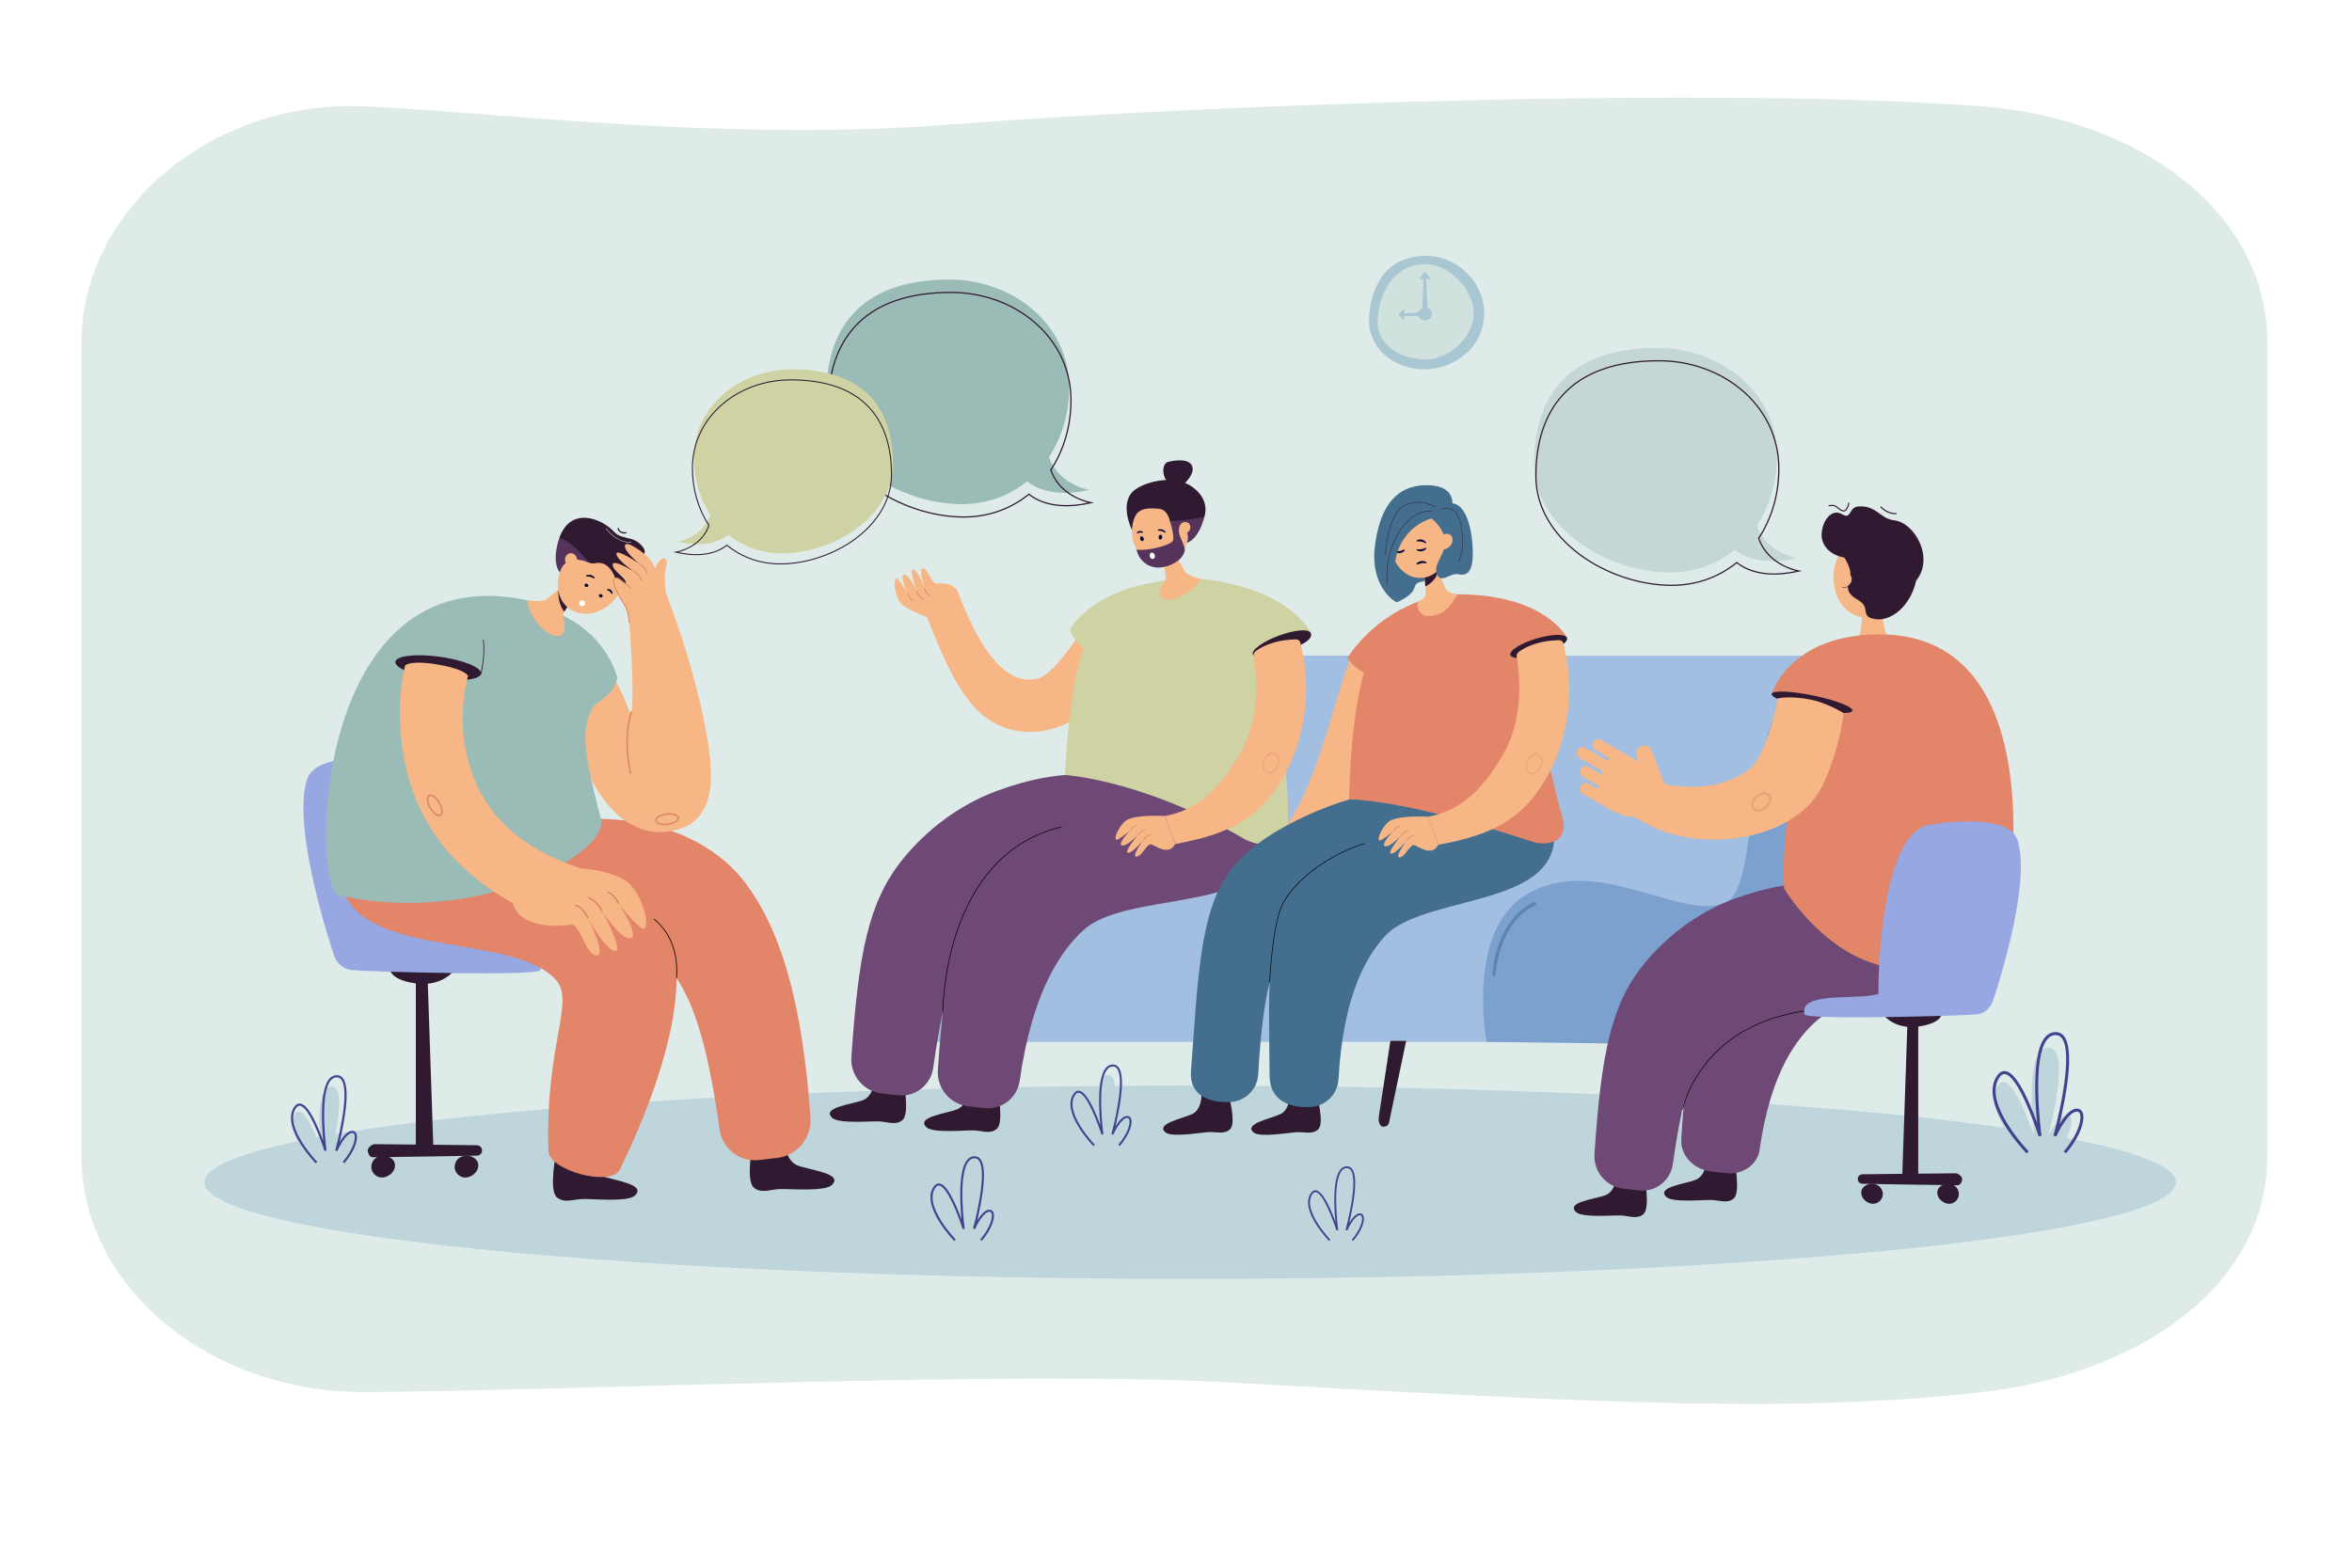 <?xml version="1.0" encoding="utf-8"?>
<!-- Generator: Adobe Illustrator 27.5.0, SVG Export Plug-In . SVG Version: 6.00 Build 0)  -->
<svg version="1.1" id="_x3C_Layer_x3E_" xmlns="http://www.w3.org/2000/svg" xmlns:xlink="http://www.w3.org/1999/xlink" x="0px"
	 y="0px" viewBox="0 0 2760 1840" style="enable-background:new 0 0 2760 1840;" xml:space="preserve">
<rect style="fill:#FFFFFF;" width="2760" height="1840"/>
<g>
	<g>
		<path style="fill:#DEEBE9;" d="M2326.275,1633.885c-213.539,24.323-433.536,14.189-883.053-11.264
			c-252.413-14.291-759.927,9.387-1013.253,11.264c-184.687,1.368-334.418-124.093-334.418-277.169V889.81v-487.73
			c0-153.076,150.043-286.173,334.418-277.169c171.222,8.362,423.066,41.465,685.597,21.195
			c312.241-24.107,904.896-44.593,1210.709-21.195c183.912,14.071,334.418,124.093,334.418,277.169v954.635
			C2660.693,1509.792,2509.25,1613.043,2326.275,1633.885z"/>
	</g>
	<g>
		<ellipse style="fill:#BED5DC;" cx="1396.661" cy="1387.628" rx="1156.747" ry="113.409"/>
	</g>
	<g style="opacity:0.5;">
		<g>
			<path style="fill:#74A1BD;" d="M1741.557,364.378c-1.606-34.74-32.813-64.114-67.592-64.114c-49.27,0-65.431,37.747-67.373,72.47
				c-2.019,36.066,29.771,60.749,64.548,60.749C1705.917,433.482,1743.552,407.538,1741.557,364.378z"/>
		</g>
		<g>
			<path style="fill:#C4D7D4;" d="M1729.332,368.015c0-27.665-27.615-57.136-55.267-58.022
				c-40.905-1.31-57.495,40.192-57.495,67.857c0,27.665,28.557,44.157,56.222,44.157S1729.332,395.681,1729.332,368.015z"/>
		</g>
		<g>
			<path style="fill:#74A1BD;" d="M1679.991,367.081c-0.371-3.777-4.387-6.294-8.182-6.294s-7.867,4.572-7.867,8.368
				c0,3.795,4.072,6.895,7.867,6.895S1680.679,374.083,1679.991,367.081z"/>
		</g>
		<g>
			<g>
				<path style="fill:#74A1BD;" d="M1671.81,370.542h-1.374c-0.754,0-1.363-0.61-1.363-1.364c0-0.753-1.719-3.31-0.965-3.31
					l0.765-1.605l1.639-37.369l-1.702,1.043c-0.432,0.621-1.281,0.771-1.897,0.349c-0.618-0.427-0.774-1.277-0.346-1.896
					l4.198-6.085c0.337-0.494,0.955-0.707,1.528-0.527c0.57,0.177,0.956,0.706,0.956,1.304l2.272,47.997
					C1675.521,369.829,1672.561,370.542,1671.81,370.542z"/>
			</g>
			<g>
				<path style="fill:#74A1BD;" d="M1676.521,328.135c-0.395,0-0.788-0.172-1.058-0.502l-5.179-3.708
					c-0.477-0.585,0.152-3.429,0.738-3.904c0.581-0.474,1.441-0.389,1.918,0.196l4.638,5.693c0.476,0.585,0.389,1.443-0.198,1.919
					C1677.129,328.035,1676.825,328.135,1676.521,328.135z"/>
			</g>
		</g>
		<g>
			<g>
				<path style="fill:#74A1BD;" d="M1647.1,374.96c-0.357,0-0.714-0.14-0.98-0.417l-4.051-4.196
					c-0.381-0.395-0.49-0.977-0.274-1.481c0.213-0.503,0.708-0.829,1.254-0.829h0.003l32.183-1.69
					c0.751,0.001,1.179,2.374,1.179,3.126v1.375c0,0.753-0.61,1.363-1.363,1.363c-0.755,0-2.452,0.678-2.452-0.076l1.088-1.301
					l-27.416-0.062l1.811,1.877c0.525,0.542,0.509,1.405-0.032,1.928C1647.781,374.833,1647.439,374.96,1647.1,374.96z"/>
			</g>
			<g>
				<path style="fill:#74A1BD;" d="M1643.048,370.763c-0.303,0-0.609-0.101-0.862-0.308c-0.584-0.477-0.668-1.336-0.195-1.919
					l3.788-4.638c0.482-0.584,1.34-0.667,1.92-0.193c0.583,0.477,0.669,1.335,0.194,1.918l-1.488,3.473
					C1646.134,369.427,1643.442,370.763,1643.048,370.763z"/>
			</g>
		</g>
	</g>
	<g>
		<g>
			<g>
				<g>
					<polygon style="fill:#2F1A31;" points="508.42,1344.182 487.961,1344.182 487.961,1121.234 501.391,1136.047 					"/>
				</g>
				<g>
					<path style="fill:#2F1A31;" d="M559.583,1356.404c0,0-91.676,1.646-122.237,1.881c-3.376,0.025-5.799-4.616-5.799-7.992v-0.001
						c0-3.374,4.931-7.382,8.306-7.364c29.934,0.156,119.731,1.254,119.731,1.254c3.374,0,6.111,2.736,6.111,6.11v0.001
						C565.694,1353.669,562.957,1356.404,559.583,1356.404z"/>
				</g>
				<g>
					<path style="fill:#2F1A31;" d="M435.935,1367.373c1.118-6.705,6.993-10.969,13.79-10.969c6.798,0,13.79,4.485,13.79,11.282
						c0,8.463-8.559,14.418-15.356,14.418C441.36,1382.104,434.524,1375.836,435.935,1367.373z"/>
				</g>
				<g>
					<path style="fill:#2F1A31;" d="M533.72,1367.373c1.117-6.705,6.992-10.969,13.79-10.969c6.798,0,13.79,4.485,13.79,11.282
						c0,8.463-8.56,14.418-15.357,14.418C539.146,1382.104,532.31,1375.836,533.72,1367.373z"/>
				</g>
				<g>
					<path style="fill:#2F1A31;" d="M457.403,1134.979c0,0-3.29,14.573,30.558,19.274c33.849,4.702,48.423-19.274,48.423-19.274
						H457.403z"/>
				</g>
			</g>
			<g>
				<path style="fill:#96A7E2;" d="M553.475,1074.159c0.36-40.931-20.304-168.171-78.597-178.976
					c-22.879-4.24-103.816-14.697-114.708,20.049c-18.555,59.189,31.769,206.002,31.769,206.002s4.542,15.602,21.114,17.347
					c16.572,1.743,219.011,7.606,221.008,0C641.928,1108.618,582.331,1082.525,553.475,1074.159z"/>
			</g>
		</g>
		<g>
			<g>
				<path style="fill:#2F1A31;" d="M690.394,1353.959c0,0,0.937,20.493,14.931,25.99c13.993,5.497,54.299,9.886,39.551,23.379
					c-8.463,7.742-49.184,3.693-60.651,3.93c-11.468,0.236-22.133,5.457-30.813-2.042c-9.551-8.251-1.042-50.473-1.042-50.473
					s10.003,4.951,18.897,4.536C684.085,1358.682,690.394,1353.959,690.394,1353.959z"/>
			</g>
			<g>
				<path style="fill:#2F1A31;" d="M920.994,1342.196c0,0,1.158,20.481,15.21,25.827c14.053,5.346,54.404,9.299,39.803,22.949
					c-8.379,7.834-49.141,4.227-60.604,4.587c-11.467,0.36-22.073,5.695-30.835-1.709c-9.639-8.147-1.587-50.458-1.587-50.458
					s10.056,4.842,18.944,4.331C914.737,1346.988,920.994,1342.196,920.994,1342.196z"/>
			</g>
			<g>
				<g>
					<path style="fill:#E28569;" d="M911.636,1359.147c23.689-2.698,41.082-23.561,39.444-47.347
						c-9.242-134.404-35.198-224.736-80.608-280.741c-29.174-35.981-88.976-73.316-182.128-69.583
						c-46.863,1.878-59.549-15.877-107.709-14.549c-78.537,2.167-63.284,13.398-63.284,13.398
						c-48.143,127.031,45.129,135.295,113.378,132.772c2.253-0.084,4.519-0.152,6.795-0.204
						c41.369-0.955,115.429,3.191,146.642,41.688c24.718,30.484,43.853,74.626,60.374,191.312
						c3.171,22.391,23.548,38.212,46.016,35.653L911.636,1359.147z"/>
				</g>
			</g>
			<g>
				<g>
					<path style="fill:#E28569;" d="M727.635,1372.356c61.791-128.19,89.07-245.935,43.659-301.94
						c-29.173-35.982-70.579-61.472-123.067-75.76c-37.462-10.197-80.877-14.695-129.037-13.368
						c-78.537,2.167-114.465-4.244-114.465-4.244c-49.786,161.589,178.697,108.501,244.659,169.833
						c28.74,26.725-10.068,72.24-5.765,204.27C644.355,1373.749,717.282,1393.834,727.635,1372.356z"/>
				</g>
			</g>
			<g>
				<path style="fill:#020202;" d="M794.356,1147.898l-0.898-0.064c2.816-39.35-15.282-60.032-26.32-68.858l0.563-0.702
					C778.877,1087.209,797.201,1108.138,794.356,1147.898z"/>
			</g>
			<g>
				<g>
					<path style="fill:#F7B686;" d="M774.954,976.668c-9.884,0-19.674-2.144-29.065-6.428
						c-30.418-13.869-53.925-48.226-76.217-111.396c-10.268-29.096-33.893-62.755-34.13-63.092l59.479-42.064
						c1.205,1.701,29.664,42.132,43.35,80.911c7.743,21.945,2.544-99.265-2.998-129.382l42.473-18.186
						c7.096,17.683,25.792,66.451,39.914,122.5c8.551,33.941,13.836,62.002,15.708,83.4c1.321,15.098,1.021,27.406-0.916,37.632
						c-5.11,26.981-21.532,37.19-30.866,40.874C792.847,974.925,783.861,976.668,774.954,976.668z"/>
				</g>
			</g>
			<g>
				<path style="fill:#9BBCB6;" d="M724.444,795.729c0,0-11.671-53.212-72.953-77.089c-0.026-0.01-0.052-0.022-0.077-0.034
					c-10.939-5.515-21.246-11.635-33.024-14.15c-253.265-54.109-253.879,338.841-220.7,346.376
					c164.922,37.459,324.195-51.861,306.793-92.344c-20.384-78.8-22.078-100.542-10.452-125.444
					c3.786-8.109,11.989-9.223,22.439-20.903C723.045,804.793,724.444,795.729,724.444,795.729z"/>
			</g>
			<g>
				<path style="fill:#F7B686;" d="M700.766,655.502l-21.532,34.876l-11.693,18.923l-1.235,2.001l-4.095,6.631
					c-2.775,4.5-0.737,7.22-0.056,13.214c0.277,2.435,2.38,17.466-10.023,15.234c-15.456-2.784-32.331-25.783-33.742-41.922
					c0.074,0.028,17.051,3.459,23.404-1.641l19.642-15.751l5.717-4.593L700.766,655.502z"/>
			</g>
			<g>
				<path style="fill:#2F1A31;" d="M667.762,706.848l-0.222,2.453l-1.235,2.001l-4.095,6.631c-8.152-9.775-6.99-24.797-6.99-24.797
					L667.762,706.848z"/>
			</g>
			<g>
				<g>
					<path style="fill:#56335B;" d="M740.627,682.097c0,0-5.274,8.848-15.999,15.766c-10.726,6.918,2.231-23.692,2.231-23.692
						L740.627,682.097z"/>
				</g>
				<g>
					<path style="fill:#F7B686;" d="M723.122,701.469c14.982-19.217,14.208-44.868-1.73-57.293
						c-15.937-12.425-41.001-6.919-55.983,12.298c-14.981,19.218-14.207,44.868,1.73,57.294
						C683.075,726.191,708.14,720.685,723.122,701.469z"/>
				</g>
				<g>
					<path style="fill:#2F1A31;" d="M673.764,646.958l13.74,11.325c3.02,2.49,7.012,3.56,10.841,2.745
						c6.592-1.402,17.139,0.108,23.514,17.369c8.512,23.04,32.081,11.032,41.464,4.958c9.576-6.199,7.456-19.141-3.713-22.886
						c-11.171-3.744,1.301-9.702-4.804-17.872c-11.408-15.269-24.258-7.571-34.771-18.915
						c-13.786-14.873-50.243-29.923-63.571,7.388L673.764,646.958z"/>
				</g>
				<g>
					<g>
						<path style="fill:#060633;" d="M696.933,679.045c0.219,0.052,0.459,0.003,0.645-0.153c0.313-0.263,0.357-0.727,0.096-1.042
							c-0.154-0.185-3.33-4.815-9.467-2.674c-0.388,0.135-0.604,0.546-0.476,0.936c0.128,0.389,0.527,0.515,0.937,0.475
							c4.084-0.398,7.737,2.06,7.865,2.213C696.64,678.928,696.781,679.011,696.933,679.045z"/>
					</g>
				</g>
				<g>
					<g>
						<path style="fill:#060633;" d="M717.762,697.044c0.142,0.102,0.341,0.118,0.545,0.026c0.345-0.156,0.573-0.563,0.512-0.909
							c-0.036-0.204-0.444-5.148-5.92-4.783c-0.345,0.022-0.679,0.336-0.749,0.717c-0.069,0.381,0.175,0.594,0.497,0.662
							c3.21,0.675,4.89,3.796,4.921,3.966C717.593,696.865,717.664,696.975,717.762,697.044z"/>
					</g>
				</g>
				<g>
					<path style="fill:#56335B;" d="M656.463,631.07c0,0-10.217,27.237,0.579,40.95c0,0,4.483-24.107,33.964-11.657
						C691.006,660.363,674.996,638.034,656.463,631.07z"/>
				</g>
				<g>
					<path style="fill:#F7B686;" d="M663.251,658.711c0.923,4.298,4.784,7.115,8.626,6.291c3.842-0.825,6.208-4.979,5.284-9.277
						c-0.922-4.298-4.784-7.114-8.626-6.291C664.694,650.259,662.328,654.412,663.251,658.711z"/>
				</g>
				<g>
					<path style="fill:#2F1A31;" d="M732.566,626.196c-6.442,0-7.869-5.735-7.883-5.799c-0.092-0.392,0.15-0.781,0.541-0.873
						c0.392-0.09,0.778,0.149,0.871,0.539c0.058,0.234,1.461,5.698,8.362,4.511c0.396-0.07,0.77,0.195,0.839,0.591
						c0.068,0.396-0.197,0.771-0.593,0.839C733.938,626.137,733.226,626.196,732.566,626.196z"/>
				</g>
				<g>
					<path style="fill:#FFFFFF;" d="M750.914,679.526c-2.871,0-6.183-0.566-9.876-1.701c-6.227-1.914-11.413-4.798-11.466-4.826
						l0.244-0.436c0.203,0.114,20.528,11.336,29.336,3.949c2.492-2.089,3.645-3.984,3.523-5.797
						c-0.195-2.903-3.682-5.106-6.759-7.051c-0.474-0.298-0.936-0.591-1.374-0.878l0.273-0.418c0.437,0.286,0.896,0.577,1.367,0.874
						c3.177,2.008,6.777,4.283,6.989,7.44c0.134,1.981-1.076,4.014-3.697,6.212C757.385,678.648,754.491,679.526,750.914,679.526z"
						/>
				</g>
				<g>
					<path style="fill:#FFFFFF;" d="M740.092,637.009c-3.286,0-17.35-0.969-29.096-16.628l0.399-0.299
						c6.875,9.165,14.491,13.139,19.67,14.858c5.614,1.862,9.653,1.555,9.694,1.552l0.041,0.497
						C740.781,636.99,740.533,637.009,740.092,637.009z"/>
				</g>
				<g>
					<path style="fill:#060633;" d="M686.006,686.088c-0.438,0.988,0.158,2.211,1.331,2.731c1.175,0.522,2.482,0.144,2.92-0.845
						c0.438-0.986-0.158-2.21-1.332-2.731C687.75,684.723,686.444,685.101,686.006,686.088z"/>
				</g>
				<g>
					<path style="fill:#060633;" d="M702.869,698.351c-0.438,0.987,0.158,2.211,1.332,2.731c1.173,0.522,2.48,0.143,2.919-0.845
						c0.439-0.987-0.157-2.21-1.332-2.731C704.614,696.984,703.308,697.363,702.869,698.351z"/>
				</g>
				<g>
					<path style="fill:#FFFFFF;" d="M686,709.986c-1.055,1.583-3.194,2.013-4.778,0.956c-1.584-1.055-2.013-3.194-0.957-4.779
						c1.055-1.583,3.194-2.013,4.779-0.956C686.628,706.262,687.057,708.401,686,709.986z"/>
				</g>
			</g>
			<g>
				<path style="fill:#F7B686;" d="M767.035,663.365c-5.994-10.528-10.113-12.68-10.113-12.68s-21.605-17.451-23.499-10.632
					c-1.893,6.821,17.044,21.818,17.044,21.818s-27.364-18.719-27.066-11.696c0.298,7.022,21.186,21.094,21.186,21.094
					s-26.155-16.398-25.618-8.25c0.538,8.149,17.162,15.57,15.271,22.392c-0.162,0.582-15.06-14.142-14.274-2.671
					c0.313,4.572,5.919,15.533,5.919,15.533c-0.103,1.492,1.78,4.15,2.731,5.511c4.278,6.121,6.358,10.123,8.84,18.892
					l45.105-22.965C782.56,699.711,774.684,676.799,767.035,663.365z"/>
			</g>
			<g>
				<path style="fill:#DD8964;" d="M759.068,673.034c-0.252,0-0.482-0.167-0.55-0.423c-1.75-6.481-8.266-10.206-8.331-10.243
					c-0.275-0.153-0.373-0.502-0.219-0.776c0.155-0.275,0.503-0.372,0.777-0.218c0.285,0.16,7,4,8.874,10.94
					c0.082,0.305-0.098,0.617-0.402,0.699C759.168,673.026,759.118,673.034,759.068,673.034z"/>
			</g>
			<g>
				<path style="fill:#DD8964;" d="M752.666,681.788c-0.248,0-0.477-0.163-0.548-0.413c-2.153-7.479-7.669-9.549-7.725-9.568
					c-0.297-0.107-0.45-0.435-0.344-0.731c0.107-0.296,0.434-0.449,0.73-0.343c0.249,0.09,6.121,2.294,8.434,10.326
					c0.088,0.304-0.088,0.62-0.39,0.706C752.771,681.78,752.718,681.788,752.666,681.788z"/>
			</g>
			<g>
				<path style="fill:#DD8964;" d="M738.441,731.602c-0.305,0-0.559-0.241-0.57-0.548c-0.005-0.138-0.607-13.901-5.445-20.821
					c-4.223-6.041-15.503-25.146-12.535-29.977c0.859-1.398,1.846-2.176,3.016-2.378c2.341-0.407,4.888,1.638,7.832,4.003
					l0.121,0.098c4.181,3.358,9.516,7.707,9.516,7.707l-0.722,0.884c0,0-5.331-4.346-9.509-7.701l-0.121-0.098
					c-2.729-2.193-5.085-4.08-6.923-3.768c-0.828,0.143-1.56,0.749-2.237,1.852c-2.295,3.734,7.053,20.934,12.498,28.725
					c5.03,7.196,5.627,20.853,5.65,21.43c0.013,0.315-0.232,0.581-0.547,0.594C738.456,731.602,738.449,731.602,738.441,731.602z"/>
			</g>
			<g>
				<g>
					<g>
						<path style="fill:#F7B686;" d="M681.894,1019.337c0,0,43.808,1.716,60.111,21.533c16.304,19.819,22.146,57.46,9.431,47.321
							c-12.714-10.139-25.382-27.581-25.382-27.581s25.311,38.538,13.735,40.554c-11.577,2.017-33.268-31.713-33.268-31.713
							s26.466,48.259,14.913,46.623c-11.553-1.636-31.397-38.439-31.397-38.439s22.829,45.884,9.454,43.669
							c-13.375-2.216-18.62-38.04-30.196-36.024c-11.577,2.016-58.241,6.109-67.774-25.385L681.894,1019.337z"/>
					</g>
				</g>
				<g>
					<path style="fill:#DD8964;" d="M725.195,1061.007c-0.054-0.115-5.439-11.599-12.775-12.811l0.309-1.869
						c8.327,1.376,13.951,13.376,14.187,13.886L725.195,1061.007z"/>
				</g>
				<g>
					<path style="fill:#DD8964;" d="M705.656,1069.832c-0.051-0.113-5.162-11.492-15.566-15.433l0.671-1.772
						c11.161,4.229,16.411,15.947,16.63,16.443L705.656,1069.832z"/>
				</g>
				<g>
					<path style="fill:#DD8964;" d="M689.177,1078.03c-0.063-0.138-6.437-13.792-14.333-14.421l0.15-1.888
						c9.002,0.716,15.626,14.913,15.904,15.518L689.177,1078.03z"/>
				</g>
			</g>
			<g>
				<path style="fill:#2F1A31;" d="M564.463,790.649c-0.984,7.112-24.29,9.762-52.054,5.918
					c-27.764-3.844-49.473-12.725-48.488-19.838c0.984-7.111,24.29-9.761,52.054-5.917
					C543.738,774.656,565.448,783.537,564.463,790.649z"/>
			</g>
			<g>
				<g>
					<path style="fill:#F7B686;" d="M601.521,1059.895c-82.338-45.762-113.886-107.785-125.367-160.207
						c-14.858-67.84-1.364-116.198-0.689-118.627c0,0,5.698-7.036,40.755-0.64c31.241,5.699,33.033,13.09,33.033,13.09
						c-0.119,0.444-13.158,42.511-1.375,93.067c15.048,64.568,57.775,107.536,134.016,132.759
						C681.894,1019.337,619.378,1069.82,601.521,1059.895z"/>
				</g>
			</g>
			<g>
				<path style="fill:#2F1A31;" d="M564.463,791.11c-0.035,0-0.07-0.004-0.106-0.013c-0.248-0.059-0.402-0.307-0.344-0.555
					c0.054-0.227,5.33-22.875,2.611-39.189c-0.043-0.252,0.127-0.489,0.379-0.531c0.251-0.046,0.488,0.128,0.53,0.378
					c2.75,16.501-2.569,39.325-2.623,39.554C564.861,790.968,564.672,791.11,564.463,791.11z"/>
			</g>
			<g>
				<path style="fill:#DD8964;" d="M515.23,958.046c-3.384,0.001-7.883-3.617-11.158-9.29c-1.833-3.177-2.994-6.506-3.266-9.375
					c-0.296-3.126,0.498-5.401,2.237-6.405c1.739-1.004,4.108-0.556,6.668,1.265c2.348,1.669,4.65,4.339,6.485,7.516
					c1.834,3.176,2.993,6.506,3.266,9.374c0.297,3.127-0.498,5.401-2.238,6.406C516.627,957.882,515.954,958.046,515.23,958.046z
					 M505.084,934.348c-0.413,0-0.78,0.089-1.092,0.268c-1.045,0.603-1.52,2.274-1.3,4.586c0.247,2.604,1.32,5.66,3.021,8.607
					c3.62,6.27,8.472,9.293,10.565,8.087c1.044-0.604,1.519-2.275,1.299-4.587c-0.248-2.604-1.32-5.66-3.021-8.605l0,0
					c-1.701-2.946-3.811-5.403-5.942-6.919C507.285,934.839,506.06,934.348,505.084,934.348z"/>
			</g>
			<g>
				<path style="fill:#DD8964;" d="M780.056,968.655c-6.181,0.001-10.892-2.126-11.306-5.401c-0.491-3.896,5.303-7.727,13.19-8.723
					l0,0c3.639-0.462,7.157-0.238,9.908,0.622c2.997,0.938,4.787,2.552,5.038,4.546c0.492,3.894-5.302,7.725-13.19,8.723
					C782.443,968.579,781.224,968.655,780.056,968.655z M785.61,956.19c-1.111,0-2.263,0.074-3.433,0.222l0,0
					c-7.182,0.907-11.851,4.209-11.549,6.606c0.304,2.396,5.645,4.434,12.83,3.525c7.183-0.907,11.851-4.21,11.549-6.605
					c-0.151-1.198-1.51-2.282-3.726-2.976C789.651,956.45,787.705,956.19,785.61,956.19z"/>
			</g>
			<g>
				<path style="fill:#F7B686;" d="M781.318,696.217c0,0-1.219-10.4-1.219-19.974c0-9.574,5.533-17.846,0-20.741
					c-5.533-2.896-12.91,12.065-12.68,19.109C767.65,681.654,781.318,696.217,781.318,696.217z"/>
			</g>
			<g>
				<path style="fill:#DD8964;" d="M740.013,908.532c-0.423,0-0.807-0.284-0.917-0.713c-0.1-0.392-9.866-39.552,1.036-72.546
					c0.164-0.496,0.7-0.766,1.196-0.602c0.497,0.164,0.767,0.7,0.603,1.196c-10.732,32.475-1.098,71.097-0.999,71.482
					c0.129,0.507-0.177,1.022-0.684,1.152C740.169,908.523,740.091,908.532,740.013,908.532z"/>
			</g>
		</g>
	</g>
	<g>
		<g>
			<g>
				<g>
					<path style="fill:#2F1A31;" d="M2039.489,1315.997L2039.489,1315.997c3.304-0.053,5.673-5.877,4.847-11.238l-13.941-90.438
						h-17.924l22.208,95.882C2035.5,1313.745,2037.397,1316.03,2039.489,1315.997z"/>
				</g>
			</g>
			<g>
				<path style="fill:#2F1A31;" d="M2030.808,1216.999c0,0-9.757-1.599-15.782,8.352l-2.555-11.03l17.829-1.153L2030.808,1216.999z"
					/>
			</g>
		</g>
		<g>
			<path style="fill:#A2BEE0;" d="M2142.244,769.591l-86.071,305.894c0,0-0.597,147.376-7.552,147.376H1011.664
				c-6.957,0-1.351-18.616-1.351-26.794c0,0,4.355-135.693,49.466-151.024c97.676-33.195,201.665,36.398,260.734,14.163
				c8.485-3.205,14.376-11.442,18.785-23.232c26.309-70.182,0.579-265.807,164.673-266.487L2142.244,769.591z"/>
		</g>
		<g>
			<g>
				<path style="fill:#2F1A31;" d="M1622.795,1322.396L1622.795,1322.396c-3.31-0.053-5.683-5.877-4.854-11.238l13.646-89.491
					h18.498l-19.806,94.498C1629.477,1322.396,1624.891,1322.43,1622.795,1322.396z"/>
			</g>
		</g>
		<g>
			<g>
				<path style="fill:#7CA1CE;" d="M2179.537,821.09l-61.945,371.411c-3.412,20.458-16.831,34.911-32.232,34.714l-340.748-4.355
					c0,0-27.235-139.392,55.387-177.815c82.62-38.426,174.031,36.401,225.01,14.155c44.788-19.543,10.668-234.527,113.865-287.003
					C2161.919,760.477,2185.246,788.494,2179.537,821.09z"/>
			</g>
			<g>
				<path style="fill:#5986B2;" d="M1753.117,1145.872c-0.03,0-0.06-0.001-0.091-0.002c-1.071-0.05-1.899-0.958-1.852-2.029
					c0.03-0.646,0.795-16.042,7.105-34.275c8.407-24.289,22.759-41.788,41.505-50.606c0.968-0.453,2.127-0.042,2.585,0.932
					c0.456,0.97,0.039,2.127-0.932,2.584c-43.062,20.257-46.354,80.934-46.382,81.544
					C1755.008,1145.06,1754.148,1145.872,1753.117,1145.872z"/>
			</g>
		</g>
	</g>
	<g>
		<g>
			<g>
				<path style="fill:#F7B686;" d="M1284.313,826.117c32.706-32.068,60.883-78.867,60.96-79.989c0,0,0.582-25.966-20.619-26.246
					c-30.348-0.402-46.865,7.014-46.865,7.014s-37.924,64.12-59.824,69.415c-19.132,4.625-53.928,2.104-92.192-97.074
					l-38.366,23.991c20.444,52.992,37.632,89.653,61.546,112.382C1183.771,868.703,1241.788,867.815,1284.313,826.117z"/>
			</g>
		</g>
		<g>
			<path style="fill:#2F1A31;" d="M1136.422,1278.694c0,0-0.845,18.468-13.456,23.422c-12.61,4.954-48.935,8.91-35.644,21.069
				c7.627,6.978,44.324,3.329,54.659,3.542c10.337,0.214,19.946,4.918,27.77-1.841c8.607-7.436,0.939-45.485,0.939-45.485
				s-9.016,4.461-17.032,4.088C1142.106,1282.951,1136.422,1278.694,1136.422,1278.694z"/>
		</g>
		<g>
			<path style="fill:#2F1A31;" d="M1026.185,1268.094c0,0-1.044,18.459-13.708,23.275c-12.663,4.817-49.029,8.38-35.869,20.682
				c7.55,7.061,44.285,3.809,54.617,4.133c10.333,0.326,19.892,5.134,27.787-1.539c8.687-7.343,1.432-45.473,1.432-45.473
				s-9.063,4.363-17.074,3.903C1031.823,1272.411,1026.185,1268.094,1026.185,1268.094z"/>
		</g>
		<g>
			<g>
				<path style="fill:#6F4975;" d="M1034.619,1283.37c-21.349-2.432-37.023-21.233-35.55-42.669
					c8.331-121.126,19.603-182.131,60.525-232.603c26.292-32.427,64.688-63.197,110.739-80.011
					c39.704-14.496,73.155-20.63,116.558-19.435c70.778,1.953,103.06,15.298,103.06,15.298
					c43.386,114.481-40.671,121.928-102.178,119.655c-2.03-0.076-4.071-0.137-6.123-0.185c-37.282-0.86-104.025,2.876-132.155,37.57
					c-22.275,27.474-39.52,67.253-54.409,172.411c-2.857,20.179-21.22,34.438-41.469,32.132L1034.619,1283.37z"/>
			</g>
		</g>
		<g>
			<g>
				<path style="fill:#6F4975;" d="M1136.118,1298.436c-21.349-2.432-37.022-21.232-35.548-42.67
					c8.329-121.125,19.601-182.13,60.524-232.603c26.291-32.427,63.606-55.398,110.91-68.274
					c33.76-9.191,72.886-13.244,116.288-12.048c70.778,1.953,103.157-3.825,103.157-3.825
					c44.867,145.626-161.044,97.782-220.488,153.055c-25.901,24.086-59.487,71.239-74.376,176.397
					c-2.857,20.179-21.221,34.438-41.47,32.131L1136.118,1298.436z"/>
			</g>
		</g>
		<g>
			<path style="fill:#CFD3A3;" d="M1472.822,733.803c0,0-19.662-50.563-93.988-46.574c-74.326,3.988-118.329,14.958-129.118,222.391
				c0,0,92.28,5.525,209.556,74.563c19.744,11.624,50.57,9.279,51.834-13.599C1513.622,925.019,1504.248,837.998,1472.822,733.803z"
				/>
		</g>
		<g>
			<path style="fill:#CFD3A3;" d="M1538.119,742.896l-65.308,20.689c0,0-135.22,15.828-171.267,10.048
				c-36.047-5.779-46.344-34.28-46.344-34.28s22.406-44.143,102.547-56.417c6.143-0.939,12.427-2.114,18.996-2.699
				c11.025-0.974,21.627-1.982,32.447-0.848C1514.938,690.477,1538.119,742.896,1538.119,742.896z"/>
		</g>
		<g>
			<path style="fill:#2F1A31;" d="M1538.119,742.896c3.497,7.788-11.803,15.094-30.559,22.047
				c-18.755,6.953-35.483,8.354-37.362,3.131c-1.879-5.224,11.804-15.095,30.559-22.048
				C1519.513,739.074,1535.846,737.831,1538.119,742.896z"/>
		</g>
		<g>
			<path style="fill:#F7B686;" d="M1390.143,670.222l-11.193-19.741l-3.257-5.747l-19.157-33.793l6.407,36.38l3.851,21.836
				l1.219,6.912c0.826,4.692-1.796,6.289-4.361,11.085c-1.039,1.942-7.813,13.827,3.32,16.092
				c13.867,2.822,35.656-10.809,42.221-23.856C1409.117,679.389,1393.76,676.601,1390.143,670.222z"/>
		</g>
		<g>
			<path style="fill:#56335B;" d="M1324.662,603.649c0,0-0.372,9.274,4.324,19.774c4.695,10.5,9.971-18.987,9.971-18.987
				L1324.662,603.649z"/>
		</g>
		<g>
			<path style="fill:#F7B686;" d="M1328.35,626.889c-1.859-21.882,11.344-40.869,29.489-42.412
				c18.147-1.542,34.364,14.946,36.225,36.827c1.858,21.881-11.345,40.869-29.49,42.411
				C1346.428,665.257,1330.209,648.769,1328.35,626.889z"/>
		</g>
		<g>
			<g>
				<path style="fill:#060633;" d="M1359.155,622.839c-0.19-0.069-0.348-0.224-0.41-0.432c-0.109-0.353,0.088-0.727,0.44-0.836
					c0.207-0.063,4.882-1.997,8.464,2.639c0.226,0.292,0.186,0.709-0.102,0.94c-0.288,0.231-0.651,0.13-0.94-0.102
					c-2.889-2.311-6.856-2.25-7.029-2.198C1359.435,622.894,1359.287,622.887,1359.155,622.839z"/>
			</g>
		</g>
		<g>
			<path style="fill:#060633;" d="M1363.819,630.597c-0.082,1.593-1.085,2.837-2.241,2.777c-1.155-0.059-2.026-1.397-1.945-2.991
				c0.081-1.594,1.084-2.837,2.24-2.777C1363.028,627.665,1363.9,629.003,1363.819,630.597z"/>
		</g>
		<g>
			<g>
				<path style="fill:#060633;" d="M1334.573,626.184c-0.156,0.008-0.315-0.079-0.424-0.248c-0.184-0.287-0.157-0.706,0.061-0.938
					c0.128-0.137,2.867-3.669,6.823-0.7c0.25,0.188,0.348,0.589,0.213,0.91c-0.135,0.322-0.424,0.362-0.7,0.257
					c-2.756-1.07-5.562,0.461-5.668,0.573C1334.789,626.131,1334.681,626.18,1334.573,626.184z"/>
			</g>
		</g>
		<g>
			<path style="fill:#060633;" d="M1341.991,631.574c0.532,1.504,0.079,3.035-1.013,3.422c-1.092,0.385-2.407-0.521-2.939-2.025
				c-0.53-1.504-0.077-3.036,1.014-3.421C1340.145,629.163,1341.461,630.07,1341.991,631.574z"/>
		</g>
		<g>
			<path style="fill:#56335B;" d="M1413.314,606.521c0,0-5.684,25.592-20.582,30.637c0,0,8.475-20.409-19.911-25.51
				C1372.821,611.648,1395.895,602.663,1413.314,606.521z"/>
		</g>
		<g>
			<path style="fill:#F7B686;" d="M1394.592,624.054c-2.812,2.792-7.113,3.019-9.608,0.507c-2.495-2.512-2.238-6.813,0.572-9.604
				c2.813-2.792,7.114-3.02,9.609-0.507S1397.403,621.263,1394.592,624.054z"/>
		</g>
		<g>
			<path style="fill:#56335B;" d="M1372.821,611.648c0,0,6.35,19.045,3.187,23.599c-3.163,4.555-29.023,11.872-42.288,9.822l0,0
				c2.535,12.567,13.781,21.693,26.587,21.066c4.236-0.207,8.465-1.127,12.504-2.779l0,0c8.234-3.369,15.784-8.73,17.577-17.445
				c0.546-2.651-5.831-16.836-5.831-16.836s-3.083-8.469,0.999-14.119C1385.556,614.956,1378.545,610.971,1372.821,611.648z"/>
		</g>
		<g>
			<path style="fill:#FFFFFF;" d="M1355.086,651.579c0.536,2.03-0.326,4.019-1.93,4.443c-1.601,0.424-3.335-0.878-3.872-2.909
				c-0.537-2.029,0.327-4.019,1.928-4.441C1352.815,648.248,1354.549,649.55,1355.086,651.579z"/>
		</g>
		<g>
			<path style="fill:#020202;" d="M1105.973,1187.656c-0.001-0.461,0.065-46.69,17.239-96.339
				c10.093-29.173,24.03-53.807,41.426-73.215c21.756-24.273,49.008-40.396,80.998-47.915l0.187,0.791
				c-31.826,7.48-58.937,23.518-80.579,47.666c-17.324,19.327-31.206,43.868-41.264,72.94c-17.132,49.519-17.196,95.61-17.194,96.07
				L1105.973,1187.656z"/>
		</g>
		<g>
			<g>
				<path style="fill:#F7B686;" d="M1101.044,728.69c0,0-38.86-11.536-45.786-23.089c-6.926-11.554-7.038-31.549-1.224-25.299
					c5.813,6.25,11.036,16.288,11.036,16.288s-10.149-21.971-3.983-22.119c6.167-0.148,14.81,19.045,14.81,19.045
					s-9.994-27.106-4.123-25.361c5.87,1.747,13.317,22.393,13.317,22.393s-8.292-25.593-1.52-23.404
					c6.771,2.188,9.506,17.818,15.672,17.669c6.166-0.148,23.94-1.636,26.685,15.849L1101.044,728.69z"/>
			</g>
			<g>
				<path style="fill:#DD8964;" d="M1071.033,705.065c-0.092,0-0.186-0.026-0.27-0.08c-5.247-3.383-6.146-8.107-6.183-8.307
					c-0.048-0.27,0.131-0.527,0.401-0.576c0.268-0.049,0.527,0.131,0.577,0.4c0.009,0.045,0.877,4.509,5.743,7.646
					c0.231,0.148,0.298,0.456,0.148,0.688C1071.356,704.984,1071.196,705.065,1071.033,705.065z"/>
			</g>
			<g>
				<path style="fill:#DD8964;" d="M1083.016,703.538c-0.081,0-0.165-0.021-0.242-0.063c-5.465-3.062-7.281-9.552-7.356-9.827
					c-0.071-0.266,0.085-0.538,0.35-0.61c0.264-0.072,0.538,0.084,0.61,0.35c0.018,0.063,1.787,6.367,6.884,9.22
					c0.239,0.135,0.324,0.438,0.19,0.677C1083.359,703.446,1083.19,703.538,1083.016,703.538z"/>
			</g>
			<g>
				<path style="fill:#DD8964;" d="M1091.777,699.99c-0.085,0-0.171-0.022-0.249-0.068c-6.297-3.663-6.909-9.096-6.933-9.324
					c-0.027-0.273,0.172-0.516,0.443-0.544c0.285-0.025,0.518,0.171,0.547,0.444c0.005,0.05,0.604,5.168,6.441,8.565
					c0.237,0.139,0.318,0.443,0.18,0.68C1092.115,699.9,1091.948,699.99,1091.777,699.99z"/>
			</g>
		</g>
		<g>
			<g>
				<path style="fill:#F7B686;" d="M1367.155,957.685c0,0-36.854-2.098-46.369,5.806c-9.517,7.903-15.697,25.193-8.759,21.547
					c6.94-3.646,14.52-10.755,14.52-10.755s-15.479,15.948-10.182,17.953c5.298,2.005,18.627-11.996,18.627-11.996
					s-16.907,20.446-11.29,20.72c5.618,0.273,18.352-15.35,18.352-15.35s-14.97,19.651-8.438,19.815
					c6.532,0.165,12.266-16.32,17.563-14.315c5.298,2.005,20.464,13.561,27.834-0.484L1367.155,957.685z"/>
			</g>
			<g>
				<path style="fill:#DD8964;" d="M1326.918,974.549l-0.742-0.532c0.157-0.221,3.891-5.37,7.976-5.286l-0.023,0.913
					C1330.528,969.515,1326.953,974.499,1326.918,974.549z"/>
			</g>
			<g>
				<path style="fill:#DD8964;" d="M1335.367,980.499l-0.752-0.518c0.148-0.216,3.697-5.287,9.364-6.275l0.157,0.9
					C1338.843,975.529,1335.401,980.449,1335.367,980.499z"/>
			</g>
			<g>
				<path style="fill:#DD8964;" d="M1342.426,985.875l-0.744-0.529c0.187-0.262,4.613-6.377,8.938-5.904l-0.101,0.907
					C1346.729,979.924,1342.467,985.816,1342.426,985.875z"/>
			</g>
		</g>
		<g>
			<g>
				<path style="fill:#F7B686;" d="M1503.002,917.026c-27.143,44.438-61.888,62.282-123.986,73.601l-11.864-32.939
					c45.213-8.24,68.366-40.968,86.563-70.758c25.875-42.383,21.215-94.018,17.337-116.834c-0.367-2.164,0.487-4.342,2.23-5.678
					c5.779-4.428,20.758-13.43,47.523-13.96c2.382-0.047,4.49,1.551,5.102,3.853
					C1537.104,796.486,1537.182,861.059,1503.002,917.026z"/>
			</g>
		</g>
		<g style="opacity:0.3;">
			<path style="fill:#E08B65;" d="M1489.362,908.006c-1.026,0-2.021-0.2-2.96-0.601c-4.905-2.095-6.629-9.165-3.843-15.762
				c1.593-3.773,4.446-6.793,7.633-8.08c2.196-0.887,4.383-0.917,6.327-0.087c4.904,2.096,6.629,9.165,3.844,15.761l0,0
				c-1.595,3.773-4.448,6.794-7.636,8.08C1491.593,907.775,1490.46,908.006,1489.362,908.006z M1493.559,885.033
				c-0.825,0-1.687,0.176-2.56,0.528c-2.667,1.076-5.08,3.663-6.456,6.92c-2.325,5.507-1.111,11.313,2.706,12.942
				c1.404,0.601,3.02,0.564,4.673-0.104c2.668-1.077,5.081-3.665,6.457-6.921l0,0c2.325-5.506,1.111-11.312-2.706-12.942
				C1495.01,885.174,1494.299,885.033,1493.559,885.033z"/>
		</g>
		<g>
			<path style="fill:#2F1A31;" d="M1372.821,611.648c0,0-2.1-13.555-13.077-14.554c-10.979-0.998-18.955-0.356-24.055,3.992
				c-6.704,5.717-7.497,20.456-7.497,20.456s-14.907-29.877,1.784-45.23c10.474-9.634,46.219-20.804,68.675-5.162
				c22.457,15.642,14.663,35.37,14.663,35.37S1397.57,610.415,1372.821,611.648z"/>
		</g>
		<g>
			<path style="fill:#2F1A31;" d="M1386.217,571.151c0,0,16.552-13.67,12.809-23.778c-3.743-10.109-21.263-6.909-28.035-5.328
				c-6.772,1.582-7.918,13.673-2.479,21.475C1373.949,571.322,1386.217,571.151,1386.217,571.151z"/>
		</g>
	</g>
	<g>
		<g>
			<path style="fill:#F7B686;" d="M1585.475,769.894c0,0-8.753,22.861-18.605,56.872c-14.117,48.727-34.412,118.097-67.746,156.894
				l89.896-13.555l35.832-79.703l-2.06-123.052L1585.475,769.894z"/>
		</g>
		<g>
			<path style="fill:#2F1A31;" d="M1513.333,1285.182c0,0,0.501,16.998-10.724,22.413s-44.271,11.553-31.238,21.787
				c7.477,5.873,40.885-0.008,50.379-0.526c9.496-0.519,18.636,3.133,25.344-3.606c7.381-7.415-2.281-41.785-2.281-41.785
				s-7.96,4.715-15.338,4.926C1518.841,1288.693,1513.333,1285.182,1513.333,1285.182z"/>
		</g>
		<g>
			<path style="fill:#2F1A31;" d="M1409.905,1285.073c0,0,0.501,16.998-10.723,22.413c-11.226,5.415-44.271,11.552-31.239,21.787
				c7.479,5.873,40.886-0.008,50.38-0.526c9.495-0.519,18.635,3.133,25.344-3.607c7.381-7.414-2.28-41.784-2.28-41.784
				s-7.961,4.715-15.339,4.925C1415.415,1288.585,1409.905,1285.073,1409.905,1285.073z"/>
		</g>
		<g>
			<g>
				<path style="fill:#436E8E;" d="M1397.594,1256.993c8.406-111.36,10.387-186.501,45.626-234.776
					c38.567-52.835,141.968-90.204,181.837-92.535c65.018-3.802,95.654,5.878,95.654,5.878
					c48.803,101.485-27.641,114.949-84.187,117.725c-1.867,0.092-3.742,0.196-5.626,0.315
					c-34.234,2.156-95.104,10.852-118.142,44.869c-18.244,26.937-30.904,64.755-36.243,162.3
					c-1.024,18.718-16.727,33.235-35.466,32.721C1441.048,1293.489,1394.571,1297.046,1397.594,1256.993z"/>
			</g>
		</g>
		<g>
			<g>
				<path style="fill:#436E8E;" d="M1489.875,1262.728c-1.106-111.671-4.572-168.683,28.943-218.17
					c21.533-31.793,53.915-55.793,96.248-71.331c30.212-11.088,65.748-17.893,105.617-20.225
					c65.018-3.801,94.234-11.654,94.234-11.654c52.619,129.91-139.861,102.331-189.971,157.681
					c-21.835,24.117-48.889,69.982-54.227,167.528c-1.024,18.718-16.728,33.235-35.466,32.722
					C1535.255,1299.278,1490.279,1303.56,1489.875,1262.728z"/>
			</g>
		</g>
		<g>
			<path style="fill:#020202;" d="M1490.197,1153.045l-0.746-0.036c0.032-0.667,3.342-67.063,14.506-90.337
				c14.128-29.449,55.087-60.186,97.393-73.085l0.218,0.713c-42.123,12.845-82.891,43.417-96.937,72.695
				C1493.531,1086.134,1490.229,1152.378,1490.197,1153.045z"/>
		</g>
		<g>
			<path style="fill:#E28569;" d="M1768.795,735.085c0,0-27.661-47.28-91.423-32.771c-63.764,14.509-89.743,79.634-94.31,236.031
				c0,0,59.032-2.169,214.126,49.274c18.371,6.093,45.319,1.261,35.887-30.036C1815.541,899.411,1798.558,783.376,1768.795,735.085z
				"/>
		</g>
		<g>
			<path style="fill:#E28569;" d="M1838.939,748.892l-65.588,12.328c0,0-114.688,33.919-146.795,34.187
				c-32.106,0.268-45.394-23.214-45.394-23.214s25.895-43.955,80.167-64.692c5.098-1.956,10.439-3.696,16.039-5.183
				c9.4-2.487,18.955-4.666,28.519-4.776C1814.152,696.3,1838.939,748.892,1838.939,748.892z"/>
		</g>
		<g>
			<path style="fill:#2F1A31;" d="M1838.939,748.892c1.418,5.171-12.33,13.799-30.708,19.271
				c-18.378,5.474-34.427,5.718-35.845,0.547c-1.419-5.17,12.329-13.798,30.706-19.271
				C1821.472,743.966,1837.521,743.721,1838.939,748.892z"/>
		</g>
		<g>
			<g>
				<path style="fill:#F7B686;" d="M1675.897,958.606c0,0-36.853-2.099-46.369,5.805c-9.517,7.904-15.696,25.194-8.758,21.548
					c6.939-3.646,14.519-10.755,14.519-10.755s-15.479,15.949-10.181,17.953c5.297,2.004,18.626-11.996,18.626-11.996
					s-16.907,20.447-11.289,20.72c5.617,0.273,18.351-15.35,18.351-15.35s-14.97,19.651-8.437,19.815
					c6.532,0.165,12.266-16.319,17.563-14.315c5.297,2.005,20.464,13.562,27.833-0.484L1675.897,958.606z"/>
			</g>
			<g>
				<path style="fill:#DD8964;" d="M1635.66,975.469l-0.742-0.532c0.158-0.221,3.937-5.4,7.976-5.286l-0.023,0.913
					c-0.032-0.001-0.065-0.001-0.099-0.001C1639.223,970.563,1635.696,975.419,1635.66,975.469z"/>
			</g>
			<g>
				<path style="fill:#DD8964;" d="M1644.111,981.419l-0.753-0.517c0.147-0.216,3.696-5.287,9.364-6.276l0.156,0.9
					C1647.586,976.449,1644.146,981.369,1644.111,981.419z"/>
			</g>
			<g>
				<path style="fill:#DD8964;" d="M1651.168,986.795l-0.744-0.529c0.187-0.262,4.608-6.388,8.938-5.904l-0.101,0.908
					C1655.457,980.851,1651.211,986.736,1651.168,986.795z"/>
			</g>
		</g>
		<g>
			<g>
				<path style="fill:#F7B686;" d="M1811.745,917.946c-27.143,44.438-61.888,62.282-123.988,73.601l-11.863-32.938
					c45.214-8.24,68.367-40.968,86.563-70.758c25.875-42.383,21.214-94.018,17.337-116.834c-0.367-2.164,0.487-4.342,2.229-5.677
					c5.78-4.429,20.759-13.431,47.524-13.96c2.382-0.048,4.49,1.55,5.101,3.853C1845.846,797.406,1845.924,861.979,1811.745,917.946
					z"/>
			</g>
		</g>
		<g style="opacity:0.3;">
			<path style="fill:#E08B65;" d="M1798.105,908.926c-1.026,0-2.021-0.2-2.96-0.601c-4.905-2.095-6.63-9.165-3.844-15.762
				c1.593-3.772,4.446-6.794,7.634-8.08c2.196-0.887,4.384-0.917,6.325-0.087c4.906,2.095,6.631,9.164,3.844,15.761l0,0
				c-1.593,3.773-4.446,6.794-7.633,8.08C1800.336,908.696,1799.203,908.926,1798.105,908.926z M1802.301,885.953
				c-0.826,0-1.688,0.176-2.559,0.528c-2.668,1.076-5.081,3.663-6.456,6.92c-2.325,5.507-1.111,11.313,2.706,12.942
				c1.404,0.6,3.021,0.564,4.673-0.104c2.667-1.077,5.08-3.664,6.456-6.921l0,0c2.326-5.507,1.112-11.313-2.706-12.942
				C1803.752,886.094,1803.04,885.953,1802.301,885.953z"/>
		</g>
		<g>
			<path style="fill:#436E8E;" d="M1640.496,706.055c0,0,16.471-6.589,19.059-15.766c2.589-9.178,8.707-6.354,12.236-8.706
				c3.53-2.354-6.353-27.296-6.353-27.296l-34.119-12.471l3.528,43.767L1640.496,706.055z"/>
		</g>
		<g>
			<path style="fill:#F7B686;" d="M1696.202,690.305l-8.955-20.796l-2.793-6.489l-16.426-38.15l2.848,39.536l1.713,23.731
				l0.488,6.765c0.398,5.518-3.363,8.599-8.907,11.382l-0.095,0.018c-2.923,4.753,1.27,16.805,11.818,16.789
				c18.617-0.029,26.531-12.346,34.759-25.568C1710.61,697.517,1699.275,697.44,1696.202,690.305z"/>
		</g>
		<g>
			<path style="fill:#2F1A31;" d="M1687.288,668.854c-0.007,0.219-0.021,0.436-0.041,0.655
				c-0.942,12.744-14.575,18.698-14.575,18.698l-0.083-0.07l-1.713-23.731c4.169-1.527,10.105-3.096,13.578-1.386
				C1686.271,663.913,1687.412,665.701,1687.288,668.854z"/>
		</g>
		<g>
			<path style="fill:#F7B686;" d="M1631.371,635.069c0-23.913,15.713-43.299,35.096-43.299s35.096,19.386,35.096,43.299
				c0,23.913-15.713,43.3-35.096,43.3S1631.371,658.982,1631.371,635.069z"/>
		</g>
		<g>
			<g>
				<path style="fill:#060633;" d="M1663.072,635.487c-0.233-0.063-0.436-0.232-0.532-0.475c-0.164-0.408,0.034-0.872,0.442-1.036
					c0.241-0.097,5.613-2.86,10.334,2.304c0.299,0.325,0.292,0.825-0.027,1.129c-0.32,0.304-0.764,0.218-1.13-0.029
					c-3.665-2.463-8.382-1.999-8.582-1.921C1663.41,635.525,1663.234,635.531,1663.072,635.487z"/>
			</g>
		</g>
		<g>
			<g>
				<path style="fill:#060633;" d="M1672.785,642.95c0.241-0.03,0.492,0.049,0.674,0.235c0.306,0.317,0.3,0.82-0.016,1.128
					c-0.187,0.181-4.105,4.779-10.435,1.798c-0.399-0.188-0.583-0.652-0.403-1.055c0.181-0.402,0.622-0.492,1.056-0.403
					c4.327,0.885,8.514-1.336,8.669-1.485C1672.459,643.043,1672.619,642.971,1672.785,642.95z"/>
			</g>
		</g>
		<g>
			<g>
				<path style="fill:#060633;" d="M1663.168,662.716c-0.256,0.025-0.52-0.063-0.707-0.266c-0.317-0.341-0.301-0.873,0.04-1.191
					c0.201-0.188,4.447-4.969,11.081-1.677c0.418,0.207,0.604,0.703,0.404,1.125c-0.2,0.422-0.67,0.507-1.126,0.403
					c-4.561-1.03-9.038,1.229-9.206,1.384C1663.516,662.624,1663.344,662.696,1663.168,662.716z"/>
			</g>
		</g>
		<g>
			<g>
				<path style="fill:#060633;" d="M1647.546,645.035c0.24-0.029,0.491,0.049,0.673,0.236c0.307,0.316,0.3,0.82-0.016,1.127
					c-0.186,0.181-4.104,4.78-10.435,1.797c-0.398-0.187-0.583-0.652-0.402-1.055c0.18-0.402,0.622-0.491,1.055-0.402
					c4.328,0.886,8.514-1.336,8.669-1.485C1647.219,645.129,1647.381,645.057,1647.546,645.035z"/>
			</g>
		</g>
		<g>
			<path style="fill:#436E8E;" d="M1683.498,607.342c-26.853,6.412-45.896,30.461-46.751,58.055
				c-0.049,1.602-0.075,3.249-0.075,4.94c0,0,18.147,4.025,19.119,21.834c0.305,5.581-15.82,15.089-16.942,14.589
				c-8.451-3.765-30.511-24.339-25.511-65.174c5-40.835,20.834-70.836,58.335-72.086c37.502-1.251,32.502,23.751,32.502,23.751
				S1697.593,603.977,1683.498,607.342z"/>
		</g>
		<g>
			<path style="fill:#436E8E;" d="M1678.236,607.417c0,0,0.636,0.412,1.666,1.208c3.969,3.074,13.785,11.892,15.521,25.044
				c2.188,16.563-13.75,26.876-9.375,39.689c4.376,12.813,15.938-1.562,25.313,0.625c9.376,2.188,16.251-2.187,16.876-20.938
				c0.625-18.752-3.75-62.503-25.938-62.503L1678.236,607.417z"/>
		</g>
		<g>
			<path style="fill:#F7B686;" d="M1700.904,641.601c-3.975,3.796-9.533,4.185-12.415,0.868c-2.882-3.315-1.995-9.081,1.98-12.877
				c3.975-3.796,9.534-4.185,12.415-0.869C1705.767,632.038,1704.881,637.805,1700.904,641.601z"/>
		</g>
		<g>
			<path style="fill:#2F1A31;" d="M1627.53,685.842c-2.586-27.032,7.146-53.252,17.937-67.244
				c8.792-11.401,17.848-15.94,23.896-17.739c6.573-1.956,10.996-1.215,11.181-1.182l-0.09,0.512
				c-0.175-0.03-17.939-2.845-34.575,18.727c-10.728,13.912-20.402,39.986-17.83,66.879L1627.53,685.842z"/>
		</g>
		<g>
			<path style="fill:#2F1A31;" d="M1711.91,659.198l-0.47-0.223c8.329-17.491,4.092-47.783-2.888-56.815
				c-6.873-8.896-17.912-4.139-18.023-4.088l-0.211-0.477c0.115-0.051,11.52-4.976,18.646,4.246
				C1716.018,610.97,1720.313,641.555,1711.91,659.198z"/>
		</g>
		<g>
			<path style="fill:#2F1A31;" d="M1625.682,652.435l-0.52-0.029c0.029-0.51,3.16-51.098,23.491-59.811
				c10.615-4.55,19.747-3.623,25.536-2.043c6.278,1.712,10.103,4.546,10.141,4.574l-0.313,0.416
				c-0.148-0.111-15.119-11.057-35.159-2.469C1628.82,601.66,1625.71,651.928,1625.682,652.435z"/>
		</g>
	</g>
	<g>
		<g style="opacity:0.6;">
			<g>
				<path style="fill:#B2C9C6;" d="M2085.289,534.876c0-74.902-66.584-126.541-140.765-126.541
					c-107.428,0-144.32,60.721-144.32,135.622c0,74.903,85.131,127.95,159.312,127.95
					C2033.695,671.907,2085.289,609.778,2085.289,534.876z"/>
			</g>
			<g>
				<path style="fill:#B2C9C6;" d="M2108.766,655.101c0,0-46.955-7.321-50.309-54.459l-36.894,27.229
					C2021.563,627.87,2039.172,671.187,2108.766,655.101z"/>
			</g>
		</g>
		<g>
			<path style="fill:#2F1A31;" d="M1961.646,687.729c-37.098,0-77.437-13.468-107.905-36.029
				c-33.618-24.892-52.132-57.794-52.132-92.646c0-40.906,10.788-73.337,32.066-96.392c24.47-26.514,62.482-39.957,112.979-39.957
				c37.098,0,72.14,12.558,98.673,35.357c27.611,23.728,42.816,56.368,42.816,91.91c0,30.035-8.154,58.33-23.588,81.852
				c11.138,31.801,46.1,37.6,46.453,37.655l3.708,0.579l-3.656,0.844c-21.188,4.898-50.991,7.162-73.045-9.683
				C2016.476,678.565,1990.08,687.729,1961.646,687.729z M1946.653,424.156c-50.075,0-87.728,13.286-111.912,39.489
				c-21.023,22.779-31.683,54.879-31.683,95.408c0,34.381,18.305,66.868,51.545,91.479c30.228,22.383,70.243,35.745,107.042,35.745
				c28.296,0,54.542-9.18,75.901-26.546l0.447-0.363l0.455,0.354c20.566,16.034,48.317,14.804,69.07,10.473
				c-9.187-2.336-35.179-11.2-44.453-38.237l-0.115-0.337l0.195-0.297c15.404-23.344,23.547-51.476,23.547-81.352
				c0-35.112-15.027-67.362-42.313-90.81C2018.111,436.589,1983.404,424.156,1946.653,424.156z"/>
		</g>
	</g>
	<g>
		<g>
			<g>
				<path style="fill:#9BBCB6;" d="M1254.617,454.676c0-74.902-66.584-126.541-140.765-126.541
					c-107.429,0-144.321,60.721-144.321,135.622c0,74.903,85.132,127.95,159.312,127.95S1254.617,529.578,1254.617,454.676z"/>
			</g>
			<g>
				<path style="fill:#9BBCB6;" d="M1278.094,574.899c0,0-46.954-7.319-50.309-54.458l-36.894,27.229
					C1190.892,547.67,1208.5,590.986,1278.094,574.899z"/>
			</g>
		</g>
		<g>
			<path style="fill:#2F1A31;" d="M1130.974,607.529c-37.099,0-77.437-13.469-107.905-36.029
				c-33.618-24.893-52.133-57.795-52.133-92.647c0-40.906,10.789-73.337,32.067-96.392c24.47-26.513,62.481-39.957,112.979-39.957
				c37.098,0,72.14,12.557,98.674,35.358c27.61,23.727,42.816,56.367,42.816,91.908c0,30.036-8.155,58.33-23.589,81.853
				c11.131,31.778,46.1,37.6,46.453,37.655l3.702,0.579l-3.65,0.845c-21.188,4.897-50.991,7.159-73.046-9.684
				C1185.803,598.365,1159.408,607.529,1130.974,607.529z M1115.981,343.957c-50.075,0-87.728,13.286-111.913,39.489
				c-21.023,22.778-31.683,54.878-31.683,95.408c0,34.381,18.307,66.868,51.546,91.48c30.228,22.383,70.243,35.745,107.042,35.745
				c28.296,0,54.542-9.181,75.9-26.547l0.448-0.363l0.455,0.354c20.566,16.035,48.318,14.805,69.07,10.474
				c-9.187-2.335-35.18-11.2-44.454-38.237l-0.114-0.337l0.195-0.297c15.404-23.344,23.547-51.476,23.547-81.353
				c0-35.111-15.027-67.361-42.313-90.808C1187.438,356.389,1152.732,343.957,1115.981,343.957z"/>
		</g>
	</g>
	<g>
		<g>
			<path style="fill:#2F1A31;" d="M2002.573,1362.402c0,0-0.809,17.685-12.885,22.429c-12.075,4.743-46.858,8.531-34.13,20.175
				c7.302,6.682,42.442,3.188,52.338,3.391c9.898,0.205,19.101,4.71,26.592-1.763c8.24-7.12,0.898-43.554,0.898-43.554
				s-8.632,4.271-16.308,3.914C2008.017,1366.479,2002.573,1362.402,2002.573,1362.402z"/>
		</g>
		<g>
			<path style="fill:#2F1A31;" d="M1897.014,1380.556c0,0-1,17.676-13.125,22.288c-12.127,4.612-46.949,8.023-34.348,19.805
				c7.23,6.759,42.406,3.646,52.299,3.957c9.895,0.311,19.049,4.915,26.608-1.475c8.319-7.031,1.37-43.543,1.37-43.543
				s-8.677,4.179-16.35,3.738C1902.414,1384.689,1897.014,1380.556,1897.014,1380.556z"/>
		</g>
		<g>
			<g>
				<path style="fill:#6F4975;" d="M1905.091,1395.184c-20.443-2.328-35.452-20.332-34.041-40.858
					c7.977-115.985,18.771-174.401,57.956-222.732c25.177-31.05,61.943-60.515,106.041-76.615
					c38.019-13.881,70.05-19.754,111.61-18.608c67.774,1.871,98.686,14.647,98.686,14.647
					c41.546,109.624-38.944,116.754-97.841,114.577c-1.945-0.072-3.9-0.131-5.864-0.177c-35.699-0.823-99.609,2.755-126.546,35.976
					c-21.33,26.308-37.843,64.4-52.1,165.095c-2.736,19.323-20.32,32.977-39.71,30.769L1905.091,1395.184z"/>
			</g>
		</g>
		<g>
			<g>
				<path style="fill:#6F4975;" d="M2007.447,1374.816c-20.434-2.391-35.65-19.003-34.509-37.701
					c6.443-105.656,16.451-158.781,54.929-202.338c24.721-27.984,60.096-47.574,105.143-58.226
					c32.149-7.601,69.491-10.65,110.985-9.062c67.667,2.592,98.54-2.048,98.54-2.048c45.454,177.978-152.686,83.361-208.804,130.878
					c-24.452,20.705-55.959,61.456-68.871,153.088c-2.479,17.582-19.85,29.803-39.229,27.535L2007.447,1374.816z"/>
			</g>
		</g>
		<g>
			<path style="fill:#020202;" d="M1974.959,1302.043l-0.764-0.146c0.051-0.263,5.324-26.545,27.31-54.006
				c12.911-16.125,28.974-29.502,47.743-39.761c23.453-12.818,51.219-20.772,82.527-23.646l0.07,0.774
				c-31.201,2.862-58.866,10.786-82.225,23.553c-18.68,10.209-34.664,23.521-47.51,39.565
				C1980.244,1275.689,1975.01,1301.783,1974.959,1302.043z"/>
		</g>
		<g>
			<path style="fill:#F7B686;" d="M2212.588,741.496l-6.516-28.218l-1.896-8.215l-11.149-48.301l-5.386,46.832l-3.229,28.11
				l-1.021,8.898c-0.694,6.039-4.481,7.042-9.364,11.976c-1.978,1.999-14.582,14.075-1.788,20.892
				c15.938,8.492,47.547-0.261,60.319-13.836C2232.468,759.607,2214.695,750.615,2212.588,741.496z"/>
		</g>
		<g>
			<path style="fill:#F7B686;" d="M2152.751,666.025c5.679-27.443,28.732-45.871,51.491-41.16
				c22.758,4.709,36.604,30.774,30.924,58.216c-5.679,27.442-28.732,45.87-51.49,41.16
				C2160.916,719.531,2147.071,693.467,2152.751,666.025z"/>
		</g>
		<g>
			<path style="fill:#2F1A31;" d="M2171.626,655.185c-24.061-0.867-34.679-15.569-34.011-28.407
				c0.856-16.464,12.279-30.263,23.882-23.264c11.603,6.997,7.532-8.367,19.239-9.104c21.875-1.378,24.806,14.324,42.474,16.379
				c23.306,2.712,47.093,43.628,25.405,70.617C2248.615,681.407,2190.628,655.87,2171.626,655.185z"/>
		</g>
		<g>
			<path style="fill:#2F1A31;" d="M2151.482,637.035c0,0,23.818,26.571,19.414,40.213c-4.404,13.64-3.949,19.144,10.479,27.653
				c14.428,8.512,0.318,19.57,20.209,21.907c19.891,2.339,46.075-19.441,48.923-58.206c1.589-21.612-9.782-36.667-9.782-36.667
				L2151.482,637.035z"/>
		</g>
		<g>
			<path style="fill:#F7B686;" d="M2157.999,675.68c3.208-3.907,8.641-4.751,12.133-1.884c3.492,2.868,3.722,8.36,0.513,12.269
				s-8.641,4.751-12.133,1.884C2155.02,685.08,2154.79,679.588,2157.999,675.68z"/>
		</g>
		<g>
			<path style="fill:#2F1A31;" d="M2243.551,675.899c-0.25,0-0.486-0.154-0.58-0.402c-1.886-5.024-7.262-7.304-7.316-7.327
				c-0.314-0.131-0.466-0.493-0.334-0.809c0.131-0.318,0.492-0.467,0.809-0.337c0.24,0.1,5.924,2.498,8.003,8.036
				c0.12,0.322-0.042,0.679-0.363,0.799C2243.697,675.887,2243.624,675.899,2243.551,675.899z"/>
		</g>
		<g>
			<path style="fill:#2F1A31;" d="M2235.47,665.231c-0.287,0-0.546-0.201-0.605-0.494c-0.069-0.336,0.146-0.663,0.481-0.732
				c0.064-0.013,6.425-1.39,6.643-6.5c0.014-0.343,0.288-0.595,0.646-0.594c0.343,0.016,0.608,0.304,0.593,0.647
				c-0.259,6.082-7.559,7.646-7.632,7.662C2235.553,665.229,2235.511,665.231,2235.47,665.231z"/>
		</g>
		<g>
			<path style="fill:#2F1A31;" d="M2163.344,600.361c-0.538,0-1.09-0.106-1.656-0.32c-2.051-0.776-3.53-1.973-4.962-3.13
				c-2.65-2.142-4.94-3.991-10.299-2.686c-0.347,0.085-0.7-0.129-0.785-0.478c-0.085-0.35,0.129-0.701,0.478-0.785
				c5.984-1.455,8.75,0.777,11.424,2.938c1.352,1.094,2.749,2.224,4.604,2.925c0.941,0.356,1.788,0.309,2.586-0.148
				c2.99-1.712,4.146-8.286,4.157-8.352c0.061-0.354,0.401-0.592,0.751-0.53c0.354,0.06,0.591,0.396,0.53,0.75
				c-0.05,0.295-1.275,7.247-4.793,9.26C2164.731,600.176,2164.051,600.361,2163.344,600.361z"/>
		</g>
		<g>
			<path style="fill:#2F1A31;" d="M2223.656,603.481c-9.594,0-16.685-7.656-16.998-8c-0.241-0.266-0.222-0.676,0.044-0.918
				c0.263-0.24,0.677-0.223,0.917,0.042c0.076,0.084,7.767,8.354,17.469,7.514c0.35-0.032,0.672,0.233,0.704,0.592
				c0.03,0.357-0.234,0.674-0.593,0.704C2224.68,603.459,2224.164,603.481,2223.656,603.481z"/>
		</g>
		<g>
			<path style="fill:#2F1A31;" d="M2163.914,690.129c-1.296,0-2.147-0.348-2.17-0.357c-0.151-0.065-0.221-0.238-0.157-0.391
				c0.064-0.151,0.239-0.224,0.392-0.159c0.213,0.09,5.283,2.126,9.499-4.933c0.085-0.14,0.269-0.188,0.409-0.102
				c0.142,0.084,0.188,0.268,0.104,0.409C2169.222,689.231,2165.996,690.129,2163.914,690.129z"/>
		</g>
		<g>
			<path style="fill:#E28569;" d="M2205.643,744.582c-105.92,0.002-126.619,69.862-126.619,69.862s33.566,9.587,33.453,20.536
				c-0.389,37.484-23.594,143.245-18.814,208.148c0,0,112.97,187.95,261.005,30.755
				C2354.667,1073.884,2415.099,744.58,2205.643,744.582z"/>
		</g>
		<g>
			<g>
				<g>
					<polygon style="fill:#2F1A31;" points="2232.315,1378.263 2250.993,1378.263 2250.993,1174.734 2238.732,1188.258 					"/>
				</g>
				<g>
					<path style="fill:#2F1A31;" d="M2185.61,1389.421c0,0,83.69,1.502,111.59,1.717c3.081,0.023,5.293-4.214,5.293-7.296l0,0
						c0-3.082-4.5-6.74-7.582-6.724c-27.327,0.144-109.301,1.145-109.301,1.145c-3.082,0-5.579,2.497-5.579,5.579l0,0
						C2180.031,1386.924,2182.528,1389.421,2185.61,1389.421z"/>
				</g>
				<g>
					<path style="fill:#2F1A31;" d="M2298.488,1399.436c-1.021-6.121-6.384-10.015-12.59-10.015
						c-6.205,0-12.589,4.095-12.589,10.301c0,7.725,7.814,13.161,14.02,13.161
						C2293.535,1412.883,2299.775,1407.16,2298.488,1399.436z"/>
				</g>
				<g>
					<path style="fill:#2F1A31;" d="M2209.221,1399.436c-1.021-6.121-6.384-10.015-12.59-10.015
						c-6.205,0-12.589,4.095-12.589,10.301c0,7.725,7.813,13.161,14.02,13.161S2210.508,1407.16,2209.221,1399.436z"/>
				</g>
				<g>
					<path style="fill:#2F1A31;" d="M2278.889,1187.281c0,0,3.004,13.305-27.896,17.596c-30.901,4.292-44.205-17.596-44.205-17.596
						H2278.889z"/>
				</g>
			</g>
			<g>
				<path style="fill:#96A7E2;" d="M2204.282,1166.65c-0.329-37.365,5.438-188.414,58.653-198.277
					c20.887-3.871,94.774-13.418,104.719,18.302c16.938,54.035-29.002,188.06-29.002,188.06s-4.146,14.242-19.275,15.836
					c-15.129,1.592-199.936,6.944-201.758,0C2110.438,1163.217,2177.939,1174.287,2204.282,1166.65z"/>
			</g>
		</g>
		<g>
			<path style="fill:#2F1A31;" d="M2173.71,834.115c-0.907,4.369-22.839,3.507-48.986-1.925
				c-26.147-5.431-46.608-13.376-45.7-17.746c0.908-4.368,22.84-3.508,48.986,1.925
				C2154.157,821.801,2174.619,829.746,2173.71,834.115z"/>
		</g>
		<g>
			<g>
				<path style="fill:#F7B686;" d="M1919.556,959.398c-11.335-5.504,3.388-45.355,3.388-45.355
					c2.479-3.378,73.981,29.657,129.391-10.977c19.733-14.472,33.203-76.598,33.466-83.086c0.018-0.427,14.533-3.576,38.315,1.017
					c19.612,3.787,39.226,15.896,39.226,15.896c-0.477,11.754-10.554,59.604-26.944,89.536
					C2102.486,988.348,1985.719,1005.207,1919.556,959.398z"/>
			</g>
		</g>
		<g style="opacity:0.5;">
			<path style="fill:#E08B65;" d="M2062.926,952.565c-2.418,0-4.579-0.799-6.057-2.449c-3.475-3.883-1.857-11.018,3.604-15.907
				c5.463-4.89,12.733-5.711,16.208-1.828c3.475,3.882,1.857,11.018-3.604,15.907l0,0
				C2069.937,951.099,2066.197,952.565,2062.926,952.565z M2070.64,932.419c-2.657,0-5.846,1.273-8.5,3.648
				c-4.362,3.904-5.923,9.575-3.41,12.384c2.514,2.808,8.321,1.879,12.682-2.023l0,0c4.362-3.904,5.924-9.576,3.411-12.383
				C2073.838,932.945,2072.349,932.419,2070.64,932.419z"/>
		</g>
		<g>
			<g>
				<path style="fill:#F7B686;" d="M1908.883,933.892L1908.883,933.892c-1.872,3.22-6.038,4.323-9.258,2.452l-42.275-24.57
					c-3.22-1.871-4.323-6.037-2.451-9.257l0,0c1.871-3.22,6.037-4.323,9.257-2.452l42.275,24.569
					C1909.65,926.506,1910.754,930.672,1908.883,933.892z"/>
			</g>
			<g>
				<path style="fill:#F7B686;" d="M1917.593,918.904L1917.593,918.904c-1.872,3.22-6.038,4.323-9.258,2.451l-54.806-31.852
					c-3.22-1.873-4.323-6.038-2.451-9.258l0,0c1.871-3.22,6.037-4.323,9.257-2.453l54.806,31.853
					C1918.361,911.518,1919.464,915.684,1917.593,918.904z"/>
			</g>
			<g>
				<path style="fill:#F7B686;" d="M1949.04,931.79l-2.245,0.877c-4.194,1.637-8.966-0.454-10.604-4.649l-15.954-40.864
					c-1.638-4.194,0.455-8.967,4.649-10.604l2.244-0.877c4.195-1.638,8.968,0.455,10.605,4.649l15.953,40.863
					C1955.327,925.381,1953.235,930.152,1949.04,931.79z"/>
			</g>
			<g>
				<path style="fill:#F7B686;" d="M1926.318,903.924L1926.318,903.924c-1.872,3.221-6.037,4.324-9.258,2.452l-44.807-26.04
					c-3.22-1.872-4.323-6.038-2.452-9.258l0,0c1.872-3.22,6.038-4.324,9.258-2.452l44.806,26.041
					C1927.086,896.538,1928.189,900.703,1926.318,903.924z"/>
			</g>
			<g>
				<path style="fill:#F7B686;" d="M1931.451,960.614c0,0-38.7,0.176-55.764-21.388c-5.904-7.463,9.772-56.816,20.405-56.042
					c10.634,0.773,50.361,27.247,50.361,27.247L1931.451,960.614z"/>
			</g>
			<g>
				<path style="fill:#F7B686;" d="M1900.409,948.606l-0.238,0.41c-1.802,3.1-5.813,4.163-8.915,2.36l-34.145-19.844
					c-3.101-1.802-4.163-5.813-2.36-8.915l0.237-0.409c1.803-3.101,5.814-4.163,8.915-2.36l34.145,19.844
					C1901.148,941.493,1902.211,945.505,1900.409,948.606z"/>
			</g>
		</g>
	</g>
	<g>
		<g>
			<path style="fill:#BED5DC;" d="M1280.703,1344.311c0,0-32.063-33.006-21.031-51.805c11.033-18.798,29.649,40.382,29.649,40.382
				s-9.653-69.979,10.344-71.194c19.996-1.214,0,71.194,0,71.194s7.412-16.884,14.652-17.929c7.239-1.044,5.171,14.317-7.758,29.352
				H1280.703z"/>
		</g>
		<g>
			<path style="fill:#42428E;" d="M1282.99,1345.132c-0.092-0.095-9.266-9.587-16.772-21.58
				c-10.241-16.359-12.682-29.346-7.252-38.597c2.025-3.451,4.458-5.042,7.236-4.728c5.613,0.637,11.933,9.207,19.319,26.201
				c2.211,5.088,4.171,10.173,5.708,14.388c-1.769-18.359-3.812-54.894,6.223-67.14c2.161-2.636,4.792-4.066,7.819-4.25
				c2.963-0.17,5.384,0.879,7.22,3.146c9.038,11.151,0.914,50.868-3.553,69.456c3.325-5.436,8.04-11.482,12.855-12.177
				c2.27-0.325,4.084,0.52,5.109,2.388c2.948,5.371-1.05,19.124-12.845,32.84l-1.788-1.539
				c11.599-13.488,14.751-26.187,12.565-30.166c-0.546-0.998-1.407-1.378-2.704-1.188c-6.206,0.896-13.443,14.481-15.708,19.642
				l-2.217-0.787c0.044-0.16,4.437-16.146,7.377-33.633c3.848-22.867,3.527-37.858-0.924-43.352
				c-1.35-1.664-3.058-2.406-5.245-2.276c-2.38,0.145-4.388,1.253-6.14,3.391c-12.677,15.471-4.578,75.419-4.496,76.022
				l-2.292,0.515c-4.186-13.305-17.116-48.068-26.551-49.138c-1.79-0.192-3.405,0.967-4.938,3.578
				c-11.92,20.313,23.326,56.973,23.684,57.341L1282.99,1345.132z"/>
		</g>
	</g>
	<g>
		<g>
			<path style="fill:#BED5DC;" d="M2374.702,1352.563c0,0-47.706-49.109-31.29-77.079c16.415-27.971,44.114,60.083,44.114,60.083
				s-14.363-104.119,15.39-105.928s0,105.928,0,105.928s11.029-25.121,21.802-26.675s7.694,21.302-11.542,43.671H2374.702z"/>
		</g>
		<g>
			<path style="fill:#42428E;" d="M2378.106,1353.784c-2.248-2.313-54.821-57.033-35.747-89.536
				c3.014-5.136,6.616-7.507,10.768-7.034c8.353,0.948,17.756,13.7,28.745,38.985c3.309,7.613,6.239,15.225,8.533,21.517
				c-0.838-8.8-1.727-20.428-2.051-32.662c-0.911-34.448,2.88-57.106,11.27-67.344c3.214-3.923,7.128-6.05,11.635-6.324
				c4.385-0.256,8.008,1.308,10.742,4.681c13.446,16.595,1.358,75.688-5.288,103.345c4.949-8.088,11.963-17.084,19.13-18.118
				c3.384-0.489,6.078,0.774,7.601,3.552c4.388,7.992-1.563,28.454-19.112,48.861l-2.659-2.287
				c17.259-20.068,21.948-38.964,18.697-44.887c-0.815-1.485-2.096-2.045-4.025-1.768c-9.225,1.332-20,21.548-23.373,29.227
				l-3.297-1.173c0.066-0.237,6.602-24.022,10.978-50.041c5.723-34.024,5.247-56.329-1.376-64.502
				c-2.008-2.477-4.556-3.585-7.805-3.388c-3.539,0.215-6.527,1.865-9.133,5.046c-18.864,23.018-6.814,112.214-6.69,113.112
				l-3.41,0.767c-6.229-19.797-25.468-71.521-39.507-73.112c-2.649-0.302-5.064,1.438-7.345,5.323
				c-17.729,30.21,34.706,84.77,35.236,85.317L2378.106,1353.784z"/>
		</g>
	</g>
	<g>
		<g>
			<path style="fill:#BED5DC;" d="M367.968,1364.558c0,0-34.671-35.691-22.742-56.019c11.93-20.328,32.062,43.667,32.062,43.667
				s-10.439-75.671,11.184-76.985c21.623-1.313,0,76.985,0,76.985s8.016-18.258,15.845-19.387s5.592,15.481-8.389,31.738H367.968z"
				/>
		</g>
		<g>
			<path style="fill:#42428E;" d="M370.441,1365.446c-0.099-0.103-10.02-10.368-18.138-23.335
				c-11.074-17.691-13.713-31.733-7.841-41.737c2.19-3.732,4.821-5.45,7.824-5.112c6.071,0.689,12.904,9.957,20.892,28.333
				c2.391,5.502,4.51,11.001,6.173,15.558c-1.912-19.853-4.123-59.358,6.729-72.601c2.336-2.851,5.181-4.397,8.455-4.596
				c3.189-0.195,5.82,0.95,7.808,3.401c9.772,12.06,0.987,55.006-3.843,75.105c3.596-5.877,8.693-12.415,13.901-13.166
				c2.453-0.357,4.417,0.563,5.524,2.581c3.189,5.81-1.136,20.681-13.89,35.511l-1.934-1.662
				c12.543-14.585,15.951-28.316,13.589-32.622c-0.593-1.078-1.52-1.488-2.926-1.285c-6.704,0.968-14.534,15.661-16.986,21.241
				l-2.396-0.853c0.048-0.173,4.797-17.459,7.978-36.367c4.159-24.729,3.813-40.938-1-46.878c-1.459-1.801-3.312-2.606-5.672-2.463
				c-2.572,0.157-4.744,1.356-6.638,3.668c-13.709,16.729-4.952,81.552-4.862,82.205l-2.479,0.557
				c-4.526-14.387-18.509-51.977-28.711-53.134c-1.939-0.225-3.682,1.047-5.339,3.868c-12.885,21.955,25.223,61.607,25.61,62.005
				L370.441,1365.446z"/>
		</g>
	</g>
	<g>
		<g>
			<path style="fill:#BED5DC;" d="M1557.454,1455.688c0,0-29.323-30.185-19.233-47.377c10.089-17.191,27.115,36.932,27.115,36.932
				s-8.828-63.998,9.459-65.109s0,65.109,0,65.109s6.778-15.442,13.4-16.396c6.621-0.955,4.729,13.093-7.095,26.842H1557.454z"/>
		</g>
		<g>
			<path style="fill:#42428E;" d="M1559.546,1456.439c-0.084-0.086-8.474-8.768-15.339-19.734
				c-9.367-14.962-11.599-26.838-6.633-35.298c1.853-3.157,4.072-4.617,6.618-4.323c8.604,0.976,18.028,23.593,22.899,37.042
				c-0.512-5.391-1.05-12.478-1.247-19.932c-0.56-21.173,1.771-35.1,6.927-41.392c1.976-2.411,4.383-3.719,7.151-3.888
				c2.707-0.161,4.924,0.804,6.603,2.878c8.265,10.198,0.836,46.52-3.249,63.52c3.042-4.973,7.353-10.501,11.758-11.137
				c2.078-0.303,3.735,0.477,4.672,2.184c2.695,4.912-0.962,17.489-11.747,30.032l-1.636-1.405
				c10.608-12.336,13.49-23.949,11.492-27.59c-0.501-0.912-1.286-1.261-2.475-1.086c-5.674,0.818-12.293,13.244-14.365,17.963
				l-2.026-0.72c0.04-0.146,4.058-14.766,6.747-30.758c3.518-20.914,3.225-34.623-0.847-39.646
				c-1.232-1.521-2.807-2.198-4.795-2.082c-2.177,0.133-4.013,1.146-5.615,3.101c-11.592,14.146-4.188,68.973-4.111,69.525
				l-2.098,0.471c-3.828-12.168-15.652-43.959-24.281-44.938c-1.642-0.184-3.114,0.886-4.516,3.272
				c-10.901,18.576,21.332,52.103,21.659,52.439L1559.546,1456.439z"/>
		</g>
	</g>
	<g>
		<g>
			<path style="fill:#BED5DC;" d="M1117.391,1455.688c0,0-33.322-34.302-21.856-53.839c11.465-19.536,30.813,41.969,30.813,41.969
				s-10.032-72.727,10.749-73.989c20.781-1.264,0,73.989,0,73.989s7.703-17.548,15.228-18.633
				c7.524-1.086,5.375,14.879-8.062,30.503H1117.391z"/>
		</g>
		<g>
			<path style="fill:#42428E;" d="M1119.768,1456.542c-1.57-1.615-38.291-39.836-24.968-62.539c2.106-3.588,4.642-5.239,7.521-4.913
				c5.834,0.662,12.401,9.569,20.078,27.229c2.298,5.288,4.334,10.573,5.932,14.953c-1.837-19.081-3.963-57.05,6.467-69.775
				c2.246-2.739,4.979-4.226,8.127-4.417c3.072-0.183,5.595,0.914,7.504,3.27c9.393,11.591,0.949,52.865-3.694,72.183
				c3.457-5.648,8.355-11.932,13.361-12.654c2.355-0.341,4.245,0.541,5.31,2.48c3.064,5.582-1.092,19.875-13.349,34.129
				l-1.858-1.597c12.055-14.019,15.33-27.216,13.06-31.354c-0.569-1.036-1.462-1.43-2.812-1.233
				c-6.449,0.93-13.971,15.051-16.325,20.413l-2.303-0.819c0.046-0.165,4.61-16.778,7.667-34.951
				c3.998-23.767,3.666-39.346-0.961-45.055c-1.402-1.729-3.185-2.493-5.451-2.366c-2.473,0.15-4.56,1.303-6.38,3.523
				c-13.173,16.074-4.759,78.38-4.672,79.008l-2.383,0.535c-4.351-13.827-17.789-49.955-27.595-51.067
				c-1.86-0.209-3.538,1.005-5.13,3.719c-12.39,21.11,24.24,59.21,24.612,59.592L1119.768,1456.542z"/>
		</g>
	</g>
	<g>
		<g>
			<g>
				<path style="fill:#CFD3A3;" d="M814.284,537.185c0-61.383,54.567-103.702,115.358-103.702
					c88.039,0,118.273,49.762,118.273,111.145c0,61.385-69.768,104.858-130.56,104.858
					C856.564,649.485,814.284,598.568,814.284,537.185z"/>
			</g>
			<g>
				<path style="fill:#CFD3A3;" d="M795.044,635.711c0,0,38.479-6,41.229-44.631l30.234,22.315
					C866.507,613.396,852.077,648.894,795.044,635.711z"/>
			</g>
		</g>
		<g>
			<path style="fill:#2F1A31;" d="M915.612,662.45c-23.304,0-44.935-7.511-62.587-21.724c-10.081,7.693-28.576,15.167-59.861,7.934
				l-2.992-0.691l3.035-0.475c0.289-0.045,28.947-4.817,38.068-30.859c-12.648-19.277-19.331-42.464-19.331-67.079
				c0-29.128,12.462-55.876,35.089-75.322c21.745-18.685,50.463-28.975,80.864-28.975c41.384,0,72.534,11.017,92.587,32.745
				c17.439,18.893,26.28,45.472,26.28,78.994c0,28.561-15.173,55.525-42.723,75.925C979.072,651.413,946.015,662.45,915.612,662.45z
				 M853.042,639.208l0.367,0.299c17.504,14.233,39.015,21.756,62.203,21.756c30.157,0,62.95-10.952,87.723-29.294
				c27.239-20.17,42.241-46.795,42.241-74.97c0-33.216-8.736-59.522-25.965-78.188c-19.819-21.475-50.676-32.363-91.714-32.363
				c-30.117,0-58.561,10.188-80.089,28.688c-22.361,19.216-34.676,45.645-34.676,74.42c0,24.485,6.673,47.539,19.297,66.669
				l0.161,0.244l-0.095,0.277c-7.602,22.158-28.906,29.423-36.434,31.335c29.616,6.204,47.094-1.166,56.606-8.583L853.042,639.208z"
				/>
		</g>
	</g>
</g>
</svg>

